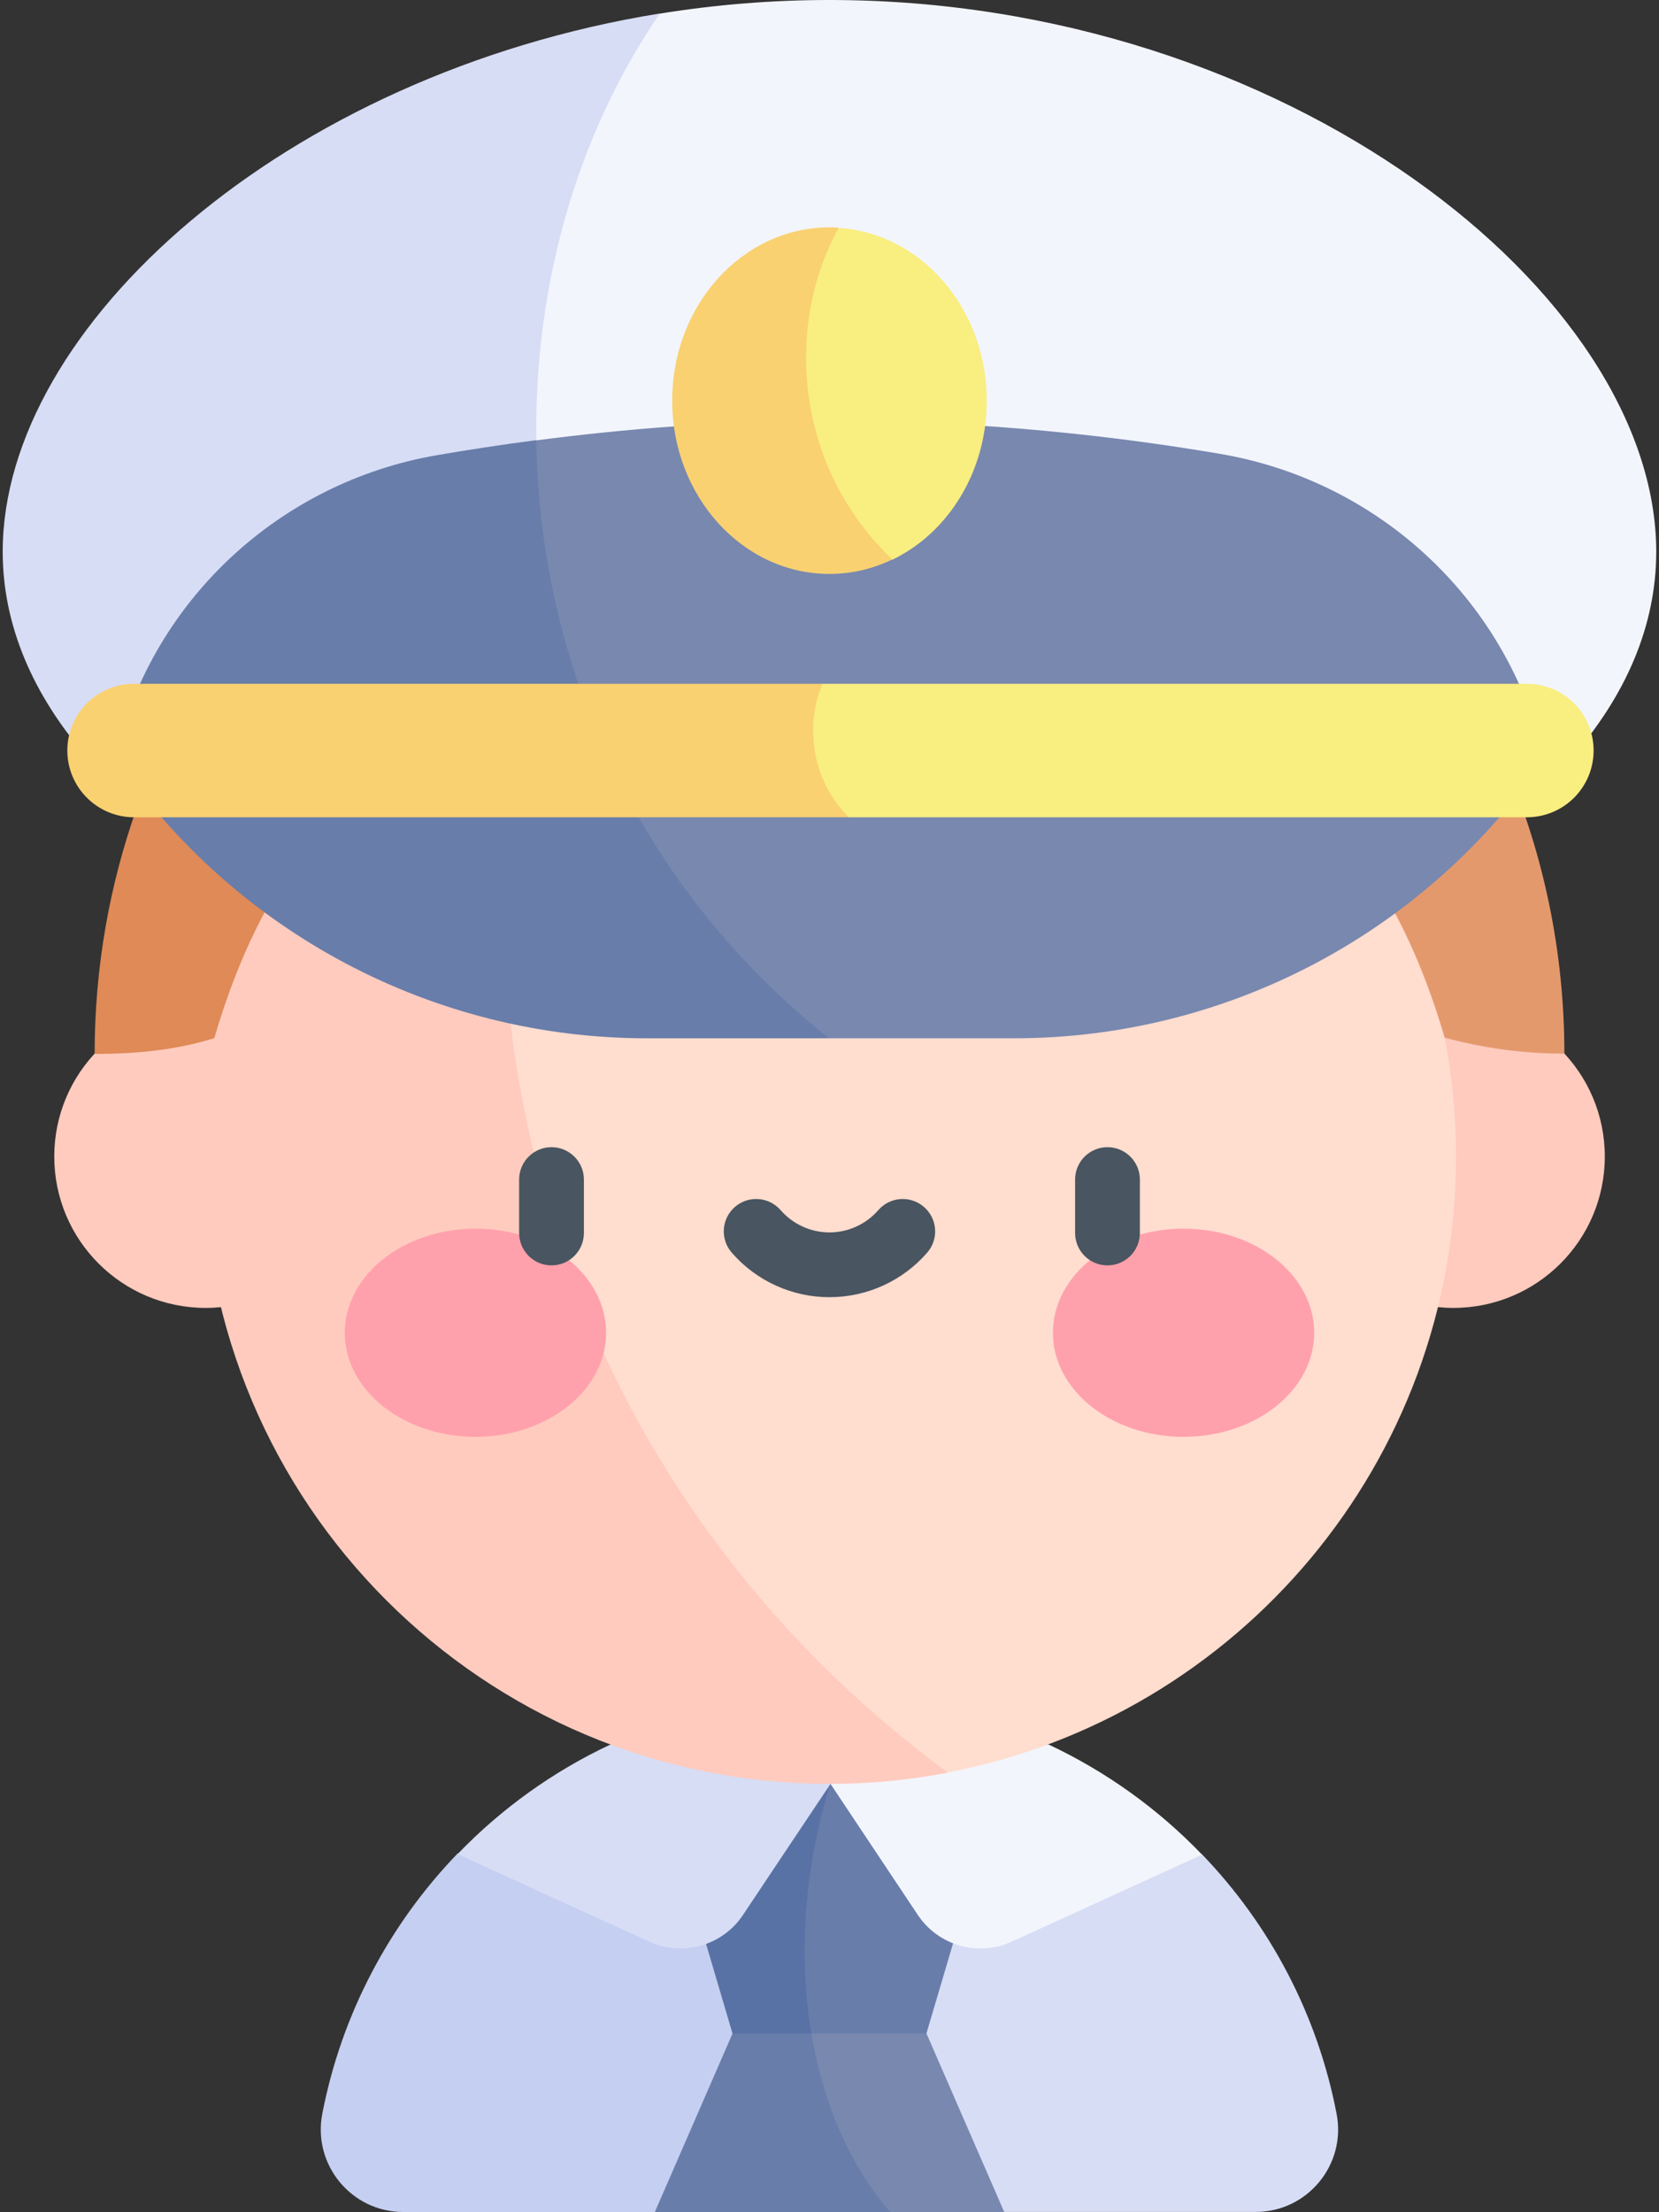 <svg width="24" height="32" viewBox="0 0 24 32" fill="none" xmlns="http://www.w3.org/2000/svg">
<rect x="0" y="0" width="24" height="32" fill="#333333" stroke="none"/>
<path d="M21.026 18.919C22.235 18.919 23.216 17.939 23.216 16.729C23.216 15.52 22.235 14.539 21.026 14.539C19.816 14.539 18.836 15.52 18.836 16.729C18.836 17.939 19.816 18.919 21.026 18.919Z" fill="#FFCBBE"/>
<path d="M2.975 18.919C4.185 18.919 5.165 17.939 5.165 16.729C5.165 15.52 4.185 14.539 2.975 14.539C1.766 14.539 0.785 15.52 0.785 16.729C0.785 17.939 1.766 18.919 2.975 18.919Z" fill="#FFCBBE"/>
<path d="M18.165 31.996H14.527L12.126 30.769C11.494 29.281 11.502 27.417 12.015 25.797L17.388 26.822C18.367 27.839 19.059 29.134 19.336 30.577C19.478 31.313 18.914 31.996 18.165 31.996Z" fill="#D7DDF5"/>
<path d="M12.125 30.769L11.999 30.705L9.472 31.997H5.834C5.085 31.997 4.521 31.314 4.662 30.578C4.941 29.131 5.636 27.832 6.619 26.812C6.619 26.814 12.013 25.797 12.013 25.797C11.502 27.418 11.494 29.281 12.125 30.769Z" fill="#C5CFF1"/>
<path d="M14.528 31.998H12.876C11.641 31.392 11.132 30.042 11.661 28.758L12.014 28.539L13.403 29.415L14.528 31.998Z" fill="#7888AF"/>
<path d="M12.875 31.998H9.473L10.597 29.415L11.66 28.758C11.747 29.975 12.135 31.132 12.875 31.998Z" fill="#687DAA"/>
<path d="M14.527 25.609L13.402 29.415H11.737C10.775 28.539 11.009 26.455 12.078 25.609H14.527Z" fill="#687DAA"/>
<path d="M11.737 29.415H10.597L9.473 25.609H12.078C11.662 26.813 11.53 28.17 11.737 29.415Z" fill="#5972A5"/>
<path d="M17.39 26.828C17.389 26.829 14.636 28.086 14.636 28.086C14.15 28.308 13.574 28.145 13.277 27.699L12.015 25.805C12.077 25.611 12.146 25.421 12.222 25.234H15.168C16.005 25.627 16.758 26.169 17.39 26.828Z" fill="#F3F5FC"/>
<path d="M12.22 25.234C12.144 25.42 12.075 25.611 12.014 25.805C12.013 25.804 10.749 27.699 10.749 27.699C10.453 28.145 9.877 28.308 9.391 28.086L6.619 26.82C7.249 26.165 7.999 25.625 8.832 25.234H12.22V25.234Z" fill="#D7DDF5"/>
<path d="M21.064 16.736C21.064 21.156 17.901 24.837 13.714 25.638C6.372 22.763 4.514 13.653 7.836 8.683C9.083 8.037 10.499 7.672 12.001 7.672C17.007 7.672 21.064 11.73 21.064 16.736Z" fill="#FFDDCF"/>
<path d="M13.712 25.642C13.157 25.749 12.585 25.804 11.999 25.804C6.993 25.804 2.935 21.746 2.935 16.74C2.935 13.236 4.924 10.195 7.835 8.688C6.264 14.374 7.899 21.356 13.712 25.642Z" fill="#FFCBBE"/>
<path d="M22.631 15.241C22.017 15.241 21.442 15.157 20.899 15.01C20.022 12.015 18.413 10.782 16.379 10.276C15.177 11.407 9.642 11.454 7.371 11.094C7.621 8.858 8.341 6.726 9.478 4.91C10.286 4.714 11.13 4.609 11.999 4.609C17.87 4.609 22.631 9.369 22.631 15.241Z" fill="#E4996D"/>
<path d="M9.479 4.914C8.342 6.73 7.623 8.862 7.372 11.098C6.714 10.993 6.329 10.854 6.406 10.699C4.95 11.375 3.795 12.644 3.1 15.017C2.544 15.19 1.974 15.245 1.369 15.245C1.369 10.241 4.825 6.046 9.479 4.914Z" fill="#DF8A57"/>
<path d="M6.878 20.784C7.922 20.784 8.768 20.11 8.768 19.279C8.768 18.447 7.922 17.773 6.878 17.773C5.834 17.773 4.988 18.447 4.988 19.279C4.988 20.11 5.834 20.784 6.878 20.784Z" fill="#FFA1AC"/>
<path d="M17.122 20.784C18.166 20.784 19.012 20.11 19.012 19.279C19.012 18.447 18.166 17.773 17.122 17.773C16.078 17.773 15.232 18.447 15.232 19.279C15.232 20.11 16.078 20.784 17.122 20.784Z" fill="#FFA1AC"/>
<path d="M7.978 18.304C7.72 18.304 7.51 18.094 7.51 17.835V17.062C7.51 16.804 7.72 16.594 7.978 16.594C8.237 16.594 8.447 16.804 8.447 17.062V17.835C8.447 18.094 8.237 18.304 7.978 18.304Z" fill="#495560"/>
<path d="M16.021 18.304C15.762 18.304 15.553 18.094 15.553 17.835V17.062C15.553 16.804 15.762 16.594 16.021 16.594C16.28 16.594 16.49 16.804 16.49 17.062V17.835C16.49 18.094 16.28 18.304 16.021 18.304Z" fill="#495560"/>
<path d="M11.999 18.764C11.458 18.764 10.943 18.53 10.586 18.12C10.416 17.925 10.436 17.629 10.631 17.459C10.826 17.289 11.123 17.309 11.293 17.505C11.471 17.709 11.729 17.827 11.999 17.827C12.27 17.827 12.528 17.709 12.706 17.505C12.876 17.309 13.172 17.289 13.367 17.459C13.563 17.629 13.583 17.925 13.413 18.12C13.056 18.53 12.541 18.764 11.999 18.764Z" fill="#495560"/>
<path d="M23.96 7.981C23.96 9.05 23.521 10.06 22.737 10.958C19.83 11.457 16.712 11.485 11.999 11.485C10.94 11.485 9.954 11.468 9.031 11.44C5.638 8.516 6.112 2.465 9.546 0.197C10.338 0.069 11.159 0 11.999 0C18.605 0 23.96 4.253 23.96 7.981Z" fill="#F3F5FC"/>
<path d="M9.031 11.438C5.846 11.34 3.403 11.106 1.262 10.956C0.479 10.058 0.039 9.048 0.039 7.98C0.039 4.726 4.117 1.073 9.546 0.195C7.445 3.255 7.096 7.728 9.031 11.438Z" fill="#D7DDF5"/>
<path d="M22.31 10.951H8.79C7.271 9.898 6.828 7.884 7.758 6.37C9.009 6.206 10.455 6.086 11.999 6.086C14.232 6.086 16.181 6.314 17.66 6.567C19.926 6.955 21.757 8.638 22.314 10.868C22.319 10.888 22.324 10.908 22.328 10.928C22.331 10.939 22.322 10.951 22.31 10.951Z" fill="#7888AF"/>
<path d="M8.79 10.948H1.688C1.676 10.948 1.667 10.937 1.67 10.925C1.674 10.912 1.677 10.898 1.68 10.884C2.232 8.659 4.057 6.976 6.317 6.585C6.759 6.509 7.242 6.434 7.758 6.367C7.78 7.91 8.114 9.48 8.79 10.948Z" fill="#687DAA"/>
<path d="M22.363 10.953C20.628 13.497 17.748 15.019 14.669 15.019H11.992C9.877 14.312 8.408 12.445 8.791 10.953H22.363Z" fill="#7888AF"/>
<path d="M11.992 15.019H9.36C7.821 15.019 6.331 14.639 5.009 13.94C3.687 13.241 2.533 12.225 1.666 10.953H8.791C9.485 12.462 10.541 13.863 11.992 15.019Z" fill="#687DAA"/>
<path d="M14.275 5.798C14.275 6.826 13.714 7.709 12.91 8.096C10.825 7.258 10.748 4.152 12.136 3.297C13.329 3.374 14.275 4.464 14.275 5.798Z" fill="#F9EE80"/>
<path d="M12.909 8.093C12.631 8.227 12.323 8.302 11.999 8.302C10.743 8.302 9.724 7.179 9.724 5.795C9.724 4.411 10.743 3.289 11.999 3.289C12.044 3.289 12.089 3.29 12.134 3.294C11.35 4.703 11.497 6.756 12.909 8.093Z" fill="#F9D171"/>
<path d="M23.054 10.856C23.054 11.123 22.946 11.364 22.771 11.54C22.596 11.714 22.355 11.822 22.088 11.822H12.279C10.993 11.435 11.201 10.171 11.899 9.891H22.088C22.622 9.891 23.054 10.323 23.054 10.856Z" fill="#F9EE80"/>
<path d="M12.279 11.822H1.94C1.407 11.822 0.974 11.39 0.974 10.856C0.974 10.589 1.083 10.348 1.257 10.173C1.432 9.999 1.673 9.891 1.94 9.891H11.899C11.644 10.488 11.735 11.28 12.279 11.822Z" fill="#F9D171"/>
</svg>
